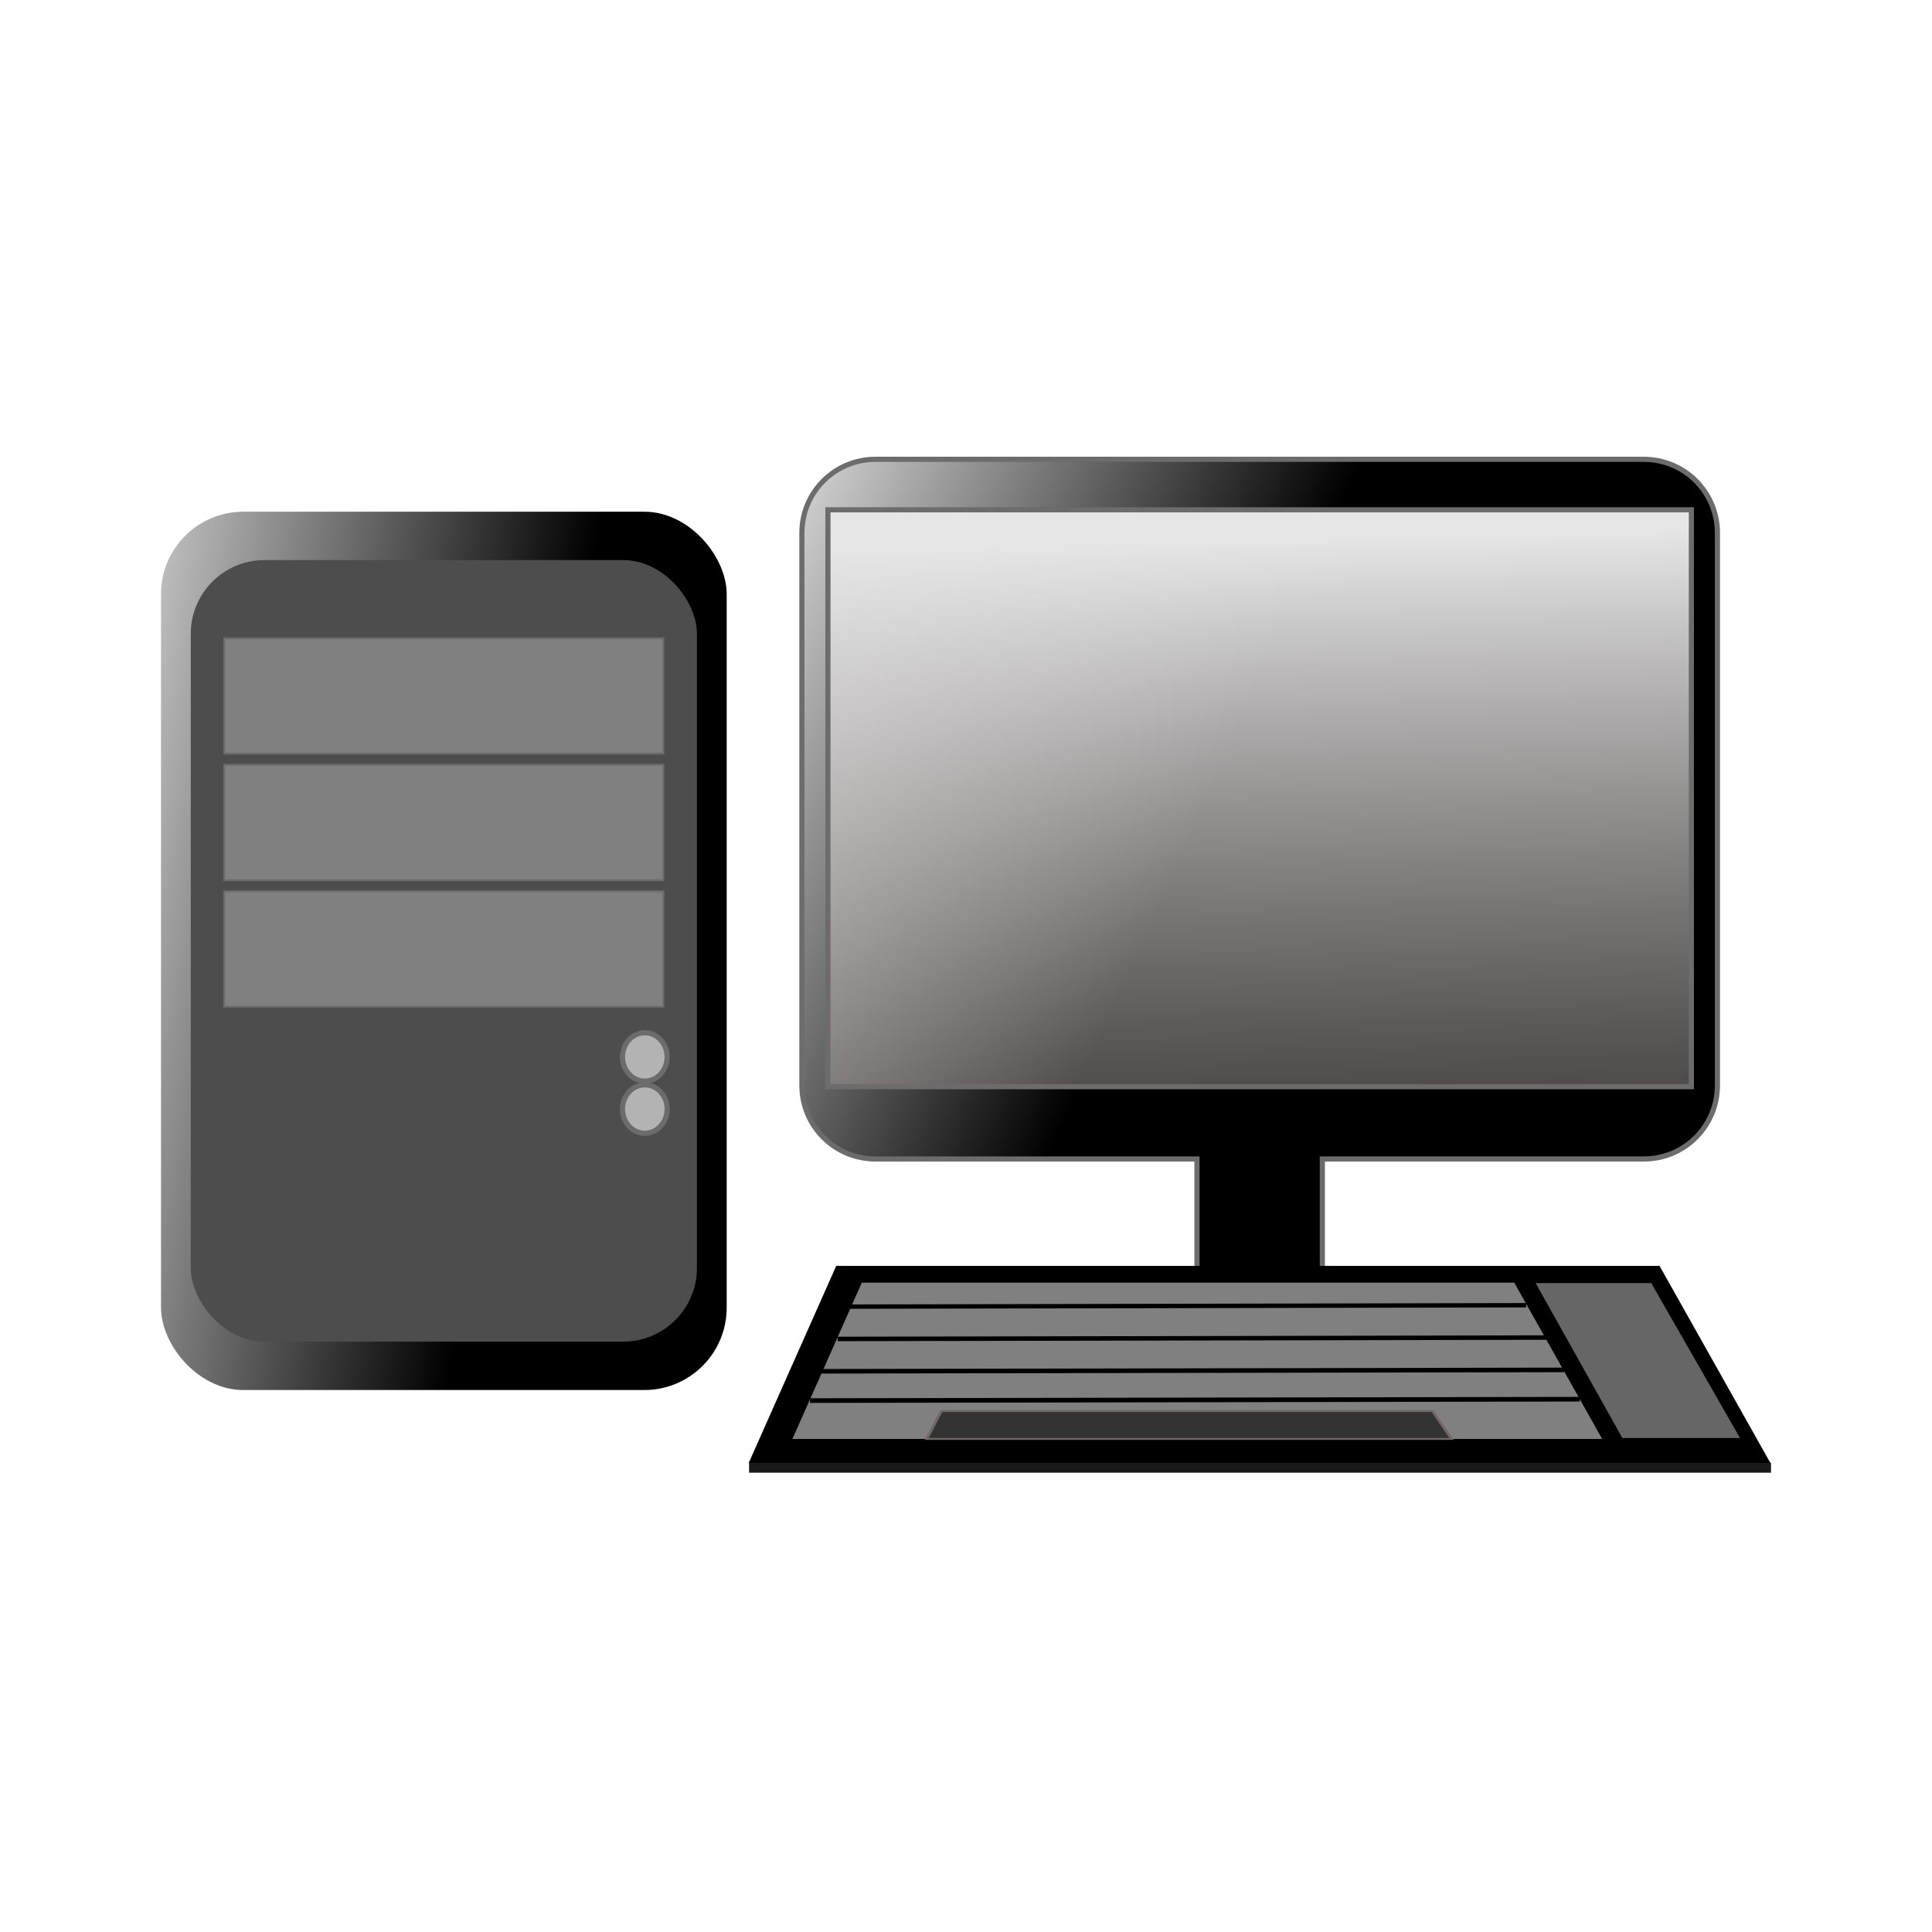 <svg:svg xmlns:dc="http://purl.org/dc/elements/1.1/" xmlns:ns1="http://sodipodi.sourceforge.net/DTD/sodipodi-0.dtd" xmlns:ns2="http://www.inkscape.org/namespaces/inkscape" xmlns:ns4="http://creativecommons.org/ns#" xmlns:rdf="http://www.w3.org/1999/02/22-rdf-syntax-ns#" xmlns:svg="http://www.w3.org/2000/svg" height="1038.242" id="svg5722" version="1.1" viewBox="-22.12 -156.181 1038.242 1038.242" width="1038.242" ns1:docname="New document 39" ns2:version="0.48.2 r9819">
  <svg:defs id="defs5724">
    <svg:linearGradient gradientTransform="translate(-2.768 1.048)" gradientUnits="userSpaceOnUse" id="linearGradient5674" x1="820.24" x2="516.19" y1="-367.51" y2="-421.25" ns2:collect="always">
      <svg:stop id="stop5612" offset="0" style="stop-color:#000000" />
      <svg:stop id="stop5614" offset="1" style="stop-color:#000000;stop-opacity:0" />
    </svg:linearGradient>
    <svg:linearGradient gradientTransform="translate(-.272)" gradientUnits="userSpaceOnUse" id="linearGradient5598" x1="1173.8" x2="873.98" y1="-230.33" y2="-364.68" ns2:collect="always">
      <svg:stop id="stop5516" offset="0" style="stop-color:#000000" />
      <svg:stop id="stop5518" offset="1" style="stop-color:#000000;stop-opacity:0" />
    </svg:linearGradient>
    <svg:linearGradient gradientTransform="translate(1325.3 235.4)" gradientUnits="userSpaceOnUse" id="linearGradient5600" x1="-210" x2="-196" y1="-599.91" y2="-11.906" ns2:collect="always">
      <svg:stop id="stop4995-6-7" offset="0" style="stop-color:#e6e6e6" />
      <svg:stop id="stop4997-2-8" offset="1" style="stop-color:#5b4c4c;stop-opacity:0" />
    </svg:linearGradient>
  </svg:defs>
  <ns1:namedview bordercolor="#666666" borderopacity="1.0" id="base" pagecolor="#ffffff" showgrid="false" ns2:current-layer="layer1" ns2:cx="375" ns2:cy="358.37559" ns2:document-units="px" ns2:pageopacity="0.0" ns2:pageshadow="2" ns2:window-height="1017" ns2:window-maximized="1" ns2:window-width="1920" ns2:window-x="-4" ns2:window-y="-4" ns2:zoom="0.98994949" />
  <svg:g id="layer1" transform="translate(0 -308.27)" ns2:groupmode="layer" ns2:label="Layer 1">
    <svg:g id="g5583" transform="translate(-555.76 808.56)">
      <svg:g id="g5522" transform="translate(11.314)">
        <svg:path d="m992.85-409.64c-21.939 0-39.594 17.655-39.594 39.594v296.81c0 21.939 17.655 39.594 39.594 39.594h172.72v61.375c-30.747 6.402-52.312 21.27-52.312 38.625 0 23.196 38.504 42 86 42s86-18.804 86-42c0-17.355-21.565-32.223-52.312-38.625v-61.375h172.72c21.938 0 39.594-17.655 39.594-39.594v-296.81c0-21.939-17.655-39.594-39.594-39.594h-412.81z" id="rect4979" style="stroke:#6c6c6c;stroke-width:2.763;fill:url(#linearGradient5598)" ns2:connector-curvature="0" />
        <svg:rect height="310" id="rect4991" style="stroke:#6c6c6c;stroke-width:2.763;fill:url(#linearGradient5600)" width="464" x="967.25" y="-382.5" />
      </svg:g>
      <svg:g id="g5387" transform="matrix(1.569 0 0 1 1535.3 135.46)">
        <svg:path d="m-352-111.64h282l38 106h-350z" id="rect5060" style="fill:#000000" ns1:nodetypes="ccccc" ns2:connector-curvature="0" />
        <svg:path d="m-343.23-102.64h223.47l30.113 84h-277.36z" id="rect5060-7" style="fill:#808080" ns1:nodetypes="ccccc" ns2:connector-curvature="0" />
        <svg:path d="m-316-341.91-5 15h179.75l-6.5-15z" id="path5195" style="stroke:#716767;stroke-width:1px;fill:#333333" transform="translate(0 308.27)" ns2:connector-curvature="0" />
        <svg:path d="m-351.5-380.66 242.75-0.75" id="path5197" style="stroke:#000000;stroke-width:2.4;fill:none" transform="translate(0 308.27)" ns2:connector-curvature="0" />
        <svg:path d="m-357.12-55.013 254.46-0.75" id="path5197-2" style="stroke:#000000;stroke-width:2.457;fill:none" ns2:connector-curvature="0" />
        <svg:path d="m-360.98-39.263 263.64-0.75" id="path5197-2-0" style="stroke:#000000;stroke-width:2.501;fill:none" ns2:connector-curvature="0" />
        <svg:path d="m-347.38-89.763 231.66-0.75" id="path5197-8" style="stroke:#000000;stroke-width:2.345;fill:none" ns2:connector-curvature="0" />
        <svg:path d="m-113.14-411.16 30.052 84.25h41.366l-30.759-84.25z" id="path5383" style="stroke:#000000;stroke-width:1px;fill:#666666" transform="translate(0 308.27)" ns2:connector-curvature="0" />
        <svg:rect height="5.303" id="rect5385" style="fill:#1a1a1a" width="350.02" x="-381.84" y="-5.823" />
      </svg:g>
    </svg:g>
    <svg:g id="g5663" transform="translate(-534.55 899.07)">
      <svg:rect height="472" id="rect4917" rx="44.259" style="fill:url(#linearGradient5674)" width="304" x="598.95" y="-471.99" />
      <svg:g id="g5654" transform="translate(603.87 -83.439)">
        <svg:rect height="420" id="rect4919" rx="39.6" style="fill:#4d4d4d" width="272" x="11.078" y="-362.55" />
        <svg:rect height="62" id="rect4921" rx="39.6" ry="0" style="stroke:#6c6c6c;fill:#808080" width="236" x="29.078" y="-320.55" />
        <svg:rect height="62" id="rect4921-3" rx="39.6" ry="0" style="stroke:#6c6c6c;fill:#808080" width="236" x="29.078" y="-252.55" />
        <svg:rect height="62" id="rect4959" rx="39.6" ry="0" style="stroke:#6c6c6c;fill:#808080" width="236" x="29.078" y="-184.55" />
        <svg:g id="g4965" transform="translate(791.08 -118.91)">
          <svg:path d="m-524-284.91c0 7.18-5.373 13-12 13s-12-5.82-12-13 5.373-13 12-13 12 5.82 12 13z" id="path4961" style="stroke:#6c6c6c;stroke-width:2.763;fill:#b3b3b3" transform="translate(0 308.27)" ns1:cx="-536" ns1:cy="-284.90552" ns1:rx="12" ns1:ry="13" ns1:type="arc" />
          <svg:path d="m-524-284.91c0 7.18-5.373 13-12 13s-12-5.82-12-13 5.373-13 12-13 12 5.82 12 13z" id="path4963" style="stroke:#6c6c6c;stroke-width:2.763;fill:#b3b3b3" transform="translate(0 336.27)" ns1:cx="-536" ns1:cy="-284.90552" ns1:rx="12" ns1:ry="13" ns1:type="arc" />
        </svg:g>
      </svg:g>
    </svg:g>
  </svg:g>
</svg:svg>